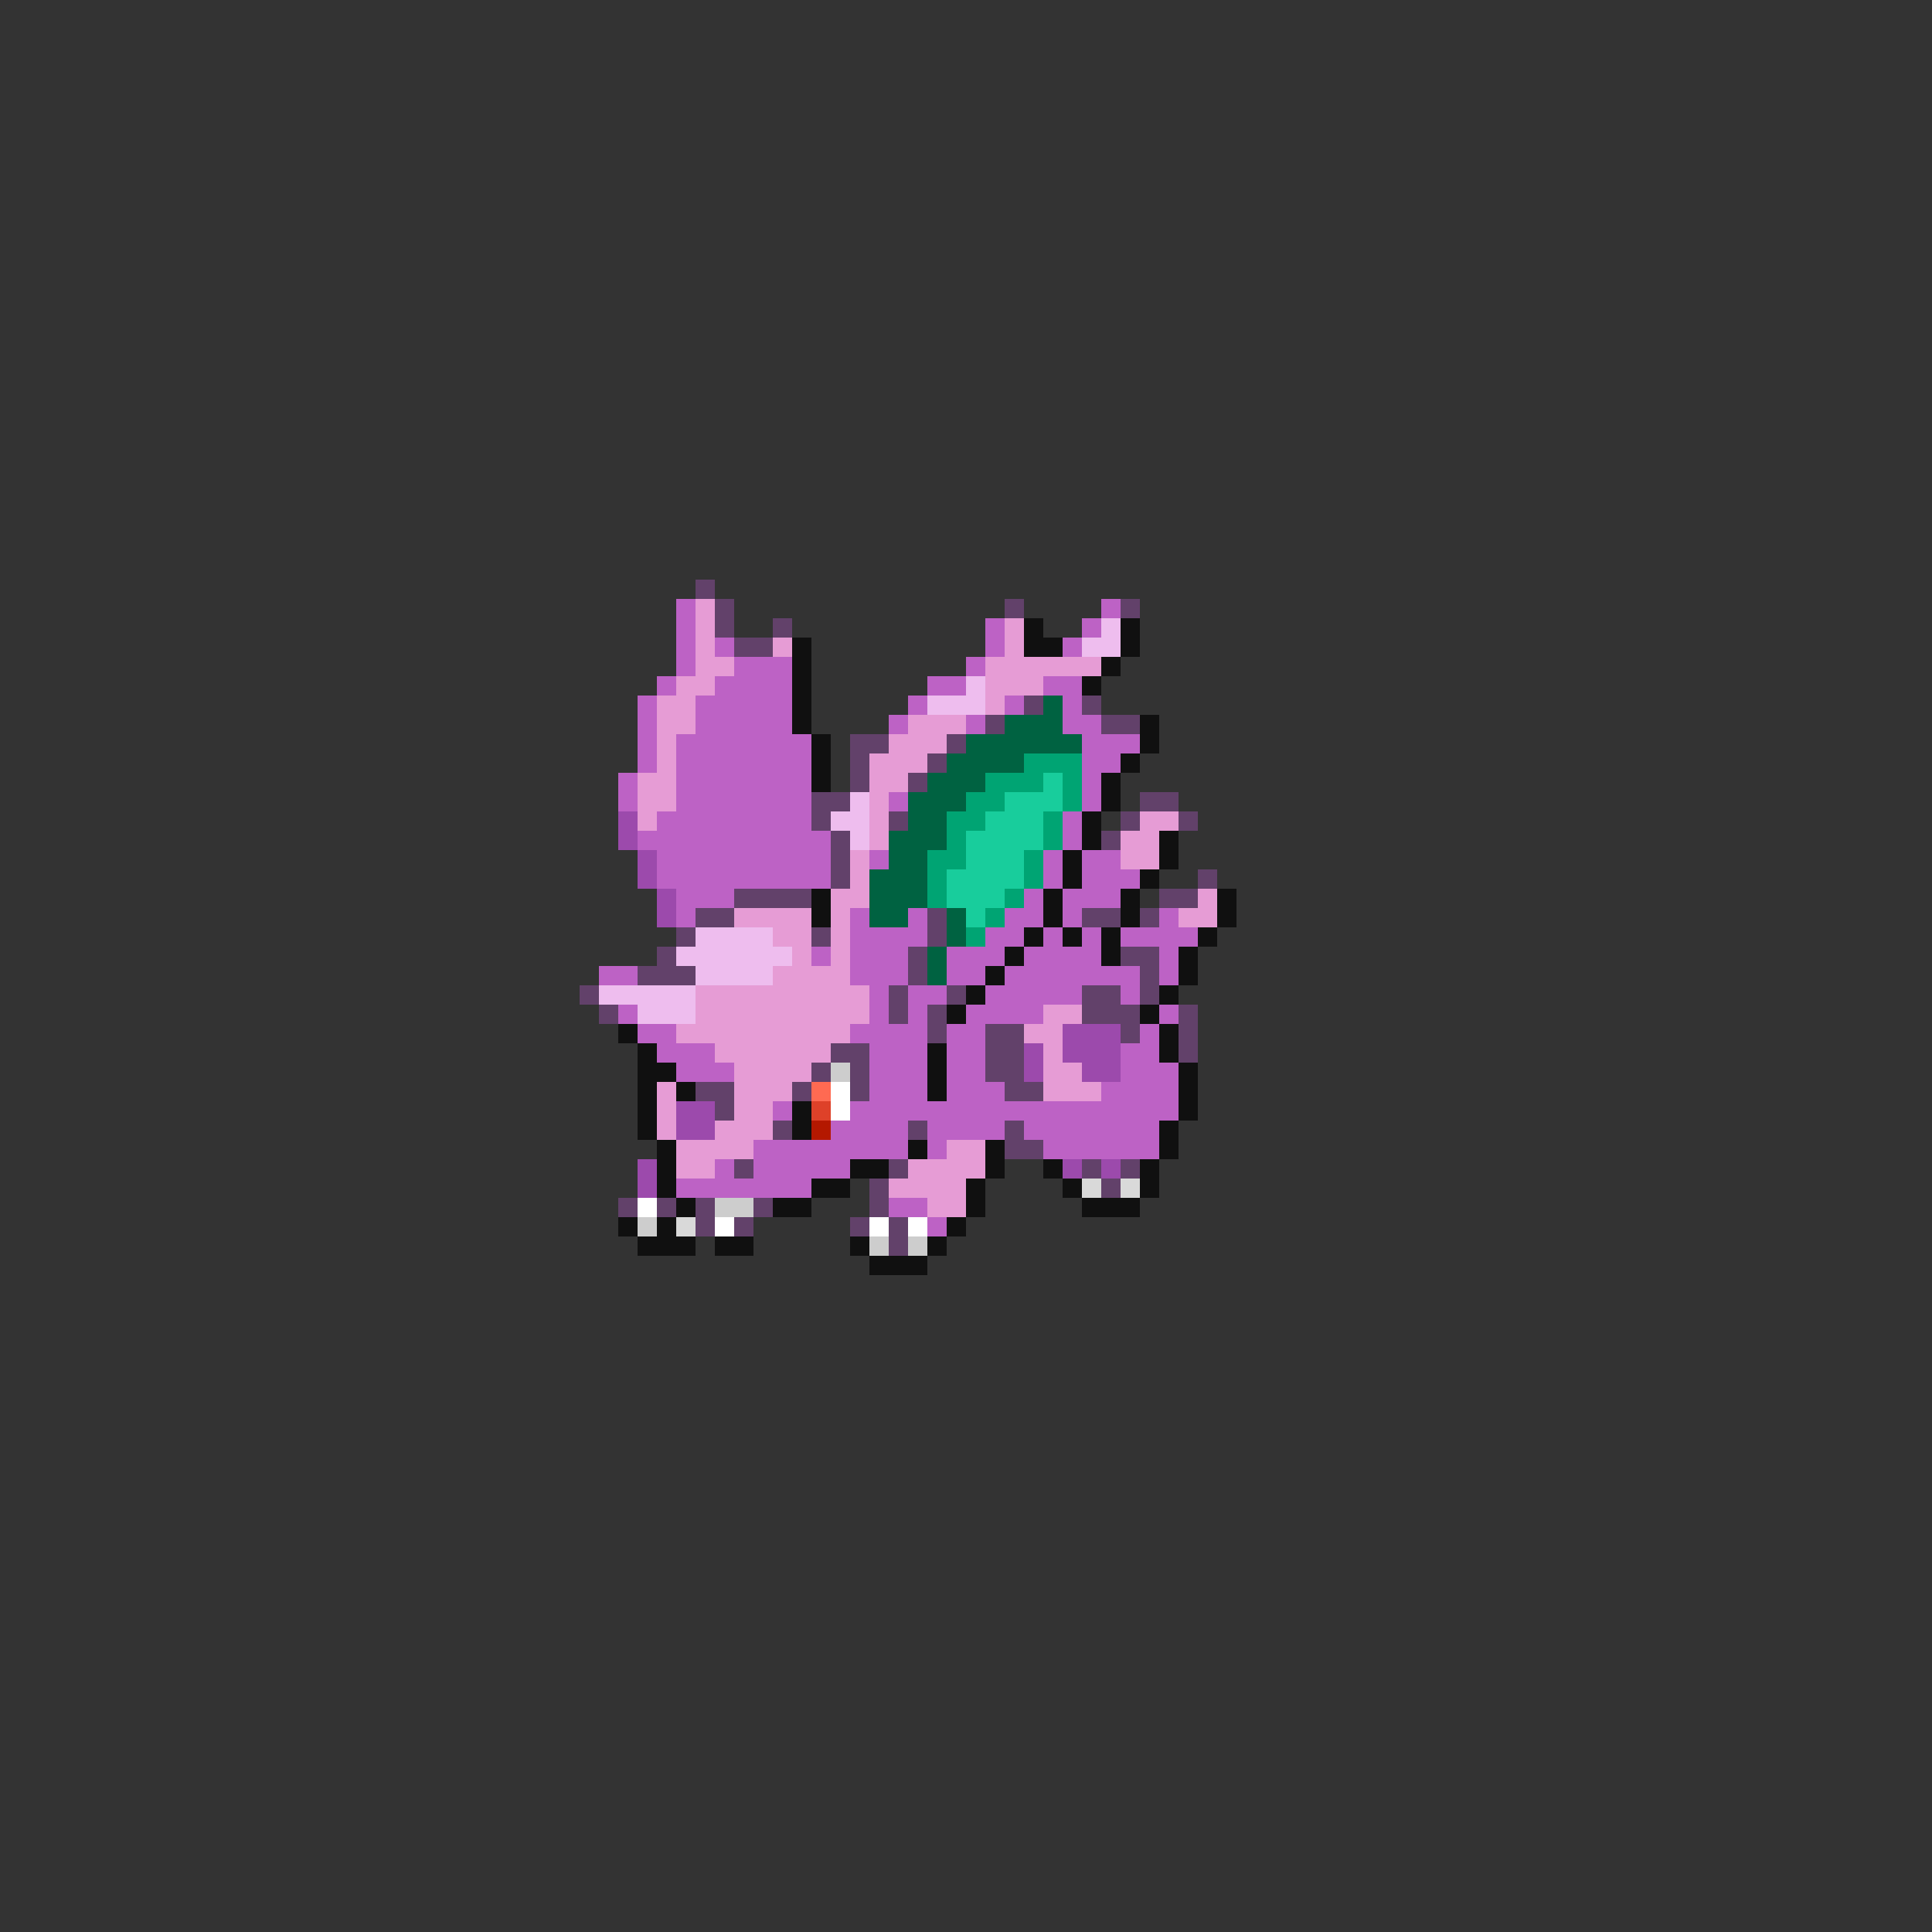 <svg width="100" height="100" viewBox="0 0 100 100" fill="none" xmlns="http://www.w3.org/2000/svg">
<rect x="0" y="0" width="100" height="100" fill="#333333" stroke="none"/>
<path fill-rule="evenodd" clip-rule="evenodd" d="M43 55H44V56H43V55ZM33 63H34V64H33V63ZM46 64H45V65H46V64ZM47 64H48V65H47V64ZM39 62H37V63H39V62Z" fill="#CDCDCD"/>
<path fill-rule="evenodd" clip-rule="evenodd" d="M43 56H44V58H43V56ZM33 62H34V63H33V62ZM38 63H37V64H38V63ZM45 63H46V64H45V63ZM48 63H47V64H48V63Z" fill="white"/>
<rect x="42" y="56" width="1" height="1" fill="#FF6A52"/>
<rect x="42" y="57" width="1" height="1" fill="#DE4129"/>
<rect x="42" y="58" width="1" height="1" fill="#B41800"/>
<path fill-rule="evenodd" clip-rule="evenodd" d="M56 39H55H53V40H51V41H50V42H49V43V44H48V47H49V45H50V43H51V42H52V41H54V40H55V42H54V44H53V46H52V47H51V48H50V49H51V48H52V47H53V46H54V44H55V42H56V39Z" fill="#00A473"/>
<path fill-rule="evenodd" clip-rule="evenodd" d="M55 40H54V41H53H52V42H51V43H50V45H49V47H50V48H51V47H52V46H53V44H54V42H55V40Z" fill="#18CD9C"/>
<path fill-rule="evenodd" clip-rule="evenodd" d="M54 36H55V38H56V39H55H54H53V40H51V41H50V42H49V44H48V47H47V48H45V45H46V43H47V41H48V40H49V39H50V38H51H52V37H53H54V36ZM49 47H50V49H49V47ZM49 49V51H48V49H49Z" fill="#006241"/>
<path fill-rule="evenodd" clip-rule="evenodd" d="M58 32H57V33H56V34H57H58V32ZM51 35H50V36H48V37H50H51V35ZM45 41H44V42H43V43H44V44H45V41ZM40 48H36V49H35V50H36V51H33H31V52H33V53H36V51H40V50H41V49H40V48Z" fill="#EEBDEE"/>
<path fill-rule="evenodd" clip-rule="evenodd" d="M37 31H36V35H35V36H34V40H33V43H34V42H35V38H36V36H37V35H38V34H37V31ZM40 33H41V34H40V33ZM46 39H45V44H44V46H43V50H42V48V47H38V48H40V49H41V50H40V51H36V53H35V54H36H37V55H38V58H37V59H35V56H34V59H35V61H37V60H39V59H40V58V57H41V56H42V55H43V54H44V53H45V51H44V50V47H45V44H46V41H47V40H48V39H49V38H50V37H49H48H47V38H46V39ZM51 34H52V32H53V34H54H57V35H54V36H53H52V37H51V34ZM59 42H61V43H60V45H58V43H59V42ZM61 47H62V46H63V48H62H61V47ZM54 52H56V53H55V54V55H56V56H57V57H56H55H54V54H53V53H54V52ZM47 61H46V62H47H48V63H50V62V61H51V59H49V60H47V61Z" fill="#E69CD5"/>
<path fill-rule="evenodd" clip-rule="evenodd" d="M37 30H36V31H37V33H38V34H40V33H41V32H40V33H38V31H37V30ZM59 31H58V32H59V31ZM56 36H57V37H56V36ZM57 37H59V38H57V37ZM59 41H61V42H59V41ZM58 43V42H59V43H58ZM58 43V44H57V43H58ZM61 42H62V43H61V42ZM62 45H63V46H62V45ZM60 47V46H62V47H60ZM60 47V48H59V47H60ZM38 46V47H36V48H35V49H34V50H33V51H34H35H36V50H35V49H36V48H38V47H42V46H38ZM30 51H31V52H30V51ZM31 52H32V53H31V52ZM36 56H37H38V58H37V57H36V56ZM39 60H38V61H39V60ZM33 62H32V63H33V62ZM35 62H34V63H35V62ZM36 62H37V64H36V62ZM39 63H38V64H39V63ZM39 63H40V62H39V63ZM42 48H43V49H42V48ZM42 56H41V57H42V56ZM43 55H42V56H43V55ZM43 55V54H44H45V57H44V55H43ZM40 58H41V59H40V58ZM46 60H47V61H46V60ZM46 63V61H45V63H44V64H45V63H46ZM46 63H47V65H46V63ZM47 58H48V59H47V58ZM53 58H52V60H53H54V59H53V58ZM57 60H56V61H57V62H58V61H59V60H58V61H57V60ZM48 52H49V54H48V52ZM49 52H50V51H49V52ZM47 51H46V53H47V51ZM47 49H48V51H47V49ZM49 47H48V49H49V47ZM53 53H51V56H52V57H54V56H53V53ZM58 53V54H59V53V52H60V49H59H58V50H59V52H58V51H56V53H58ZM61 52H62V55H61V52ZM58 47H56V48H58V47ZM52 31H53V32H52V31ZM54 36H53V37H54V36ZM51 37H52V38H51V37ZM50 38H49V39H48V40H47V41H48V40H49V39H50V38ZM46 42H47V43H46V42ZM44 41H43H42V43H43V46H44V43H43V42H44V41ZM44 41V38H45H46V39H45V41H44Z" fill="#62416A"/>
<path fill-rule="evenodd" clip-rule="evenodd" d="M33 42H32V44H33V46H34V48H35V46H34V44H33V42ZM56 60H55V61H56V60ZM57 60H58V61H57V60ZM54 54H53V56H54V54ZM55 53H56H58V56H56V55H55V53ZM35 57H37V59H35V57ZM34 60H33V62H34V60Z" fill="#9C4AAC"/>
<path fill-rule="evenodd" clip-rule="evenodd" d="M36 31H35V35H34V36H33V40H32V42H33V40H34V36H35V35H36V31ZM37 33H38V34H37V33ZM38 34H41V38H42V43H43V46H42H41H38V47H36V48H35V47V46H34V44H33V43H34V42H35V38H36V36H37V35H38V34ZM33 52H32V53H33V54H34V55H35V56H38V55H37V54H35V53H33V52ZM42 49H43V50H42V49ZM33 50H31V51H33V50ZM45 44H46V45H45V44ZM47 41H46V42H47V41ZM46 37H47V38H46V37ZM48 36H47V37H48V36ZM50 35V36H48V35H50ZM51 34V35H50V34H51ZM51 34H52V32H51V34ZM50 37H51V38H50V37ZM53 36H52V37H53V36ZM56 33H55V34H56V33ZM57 32V33H56V32H57ZM57 32V31H58V32H57ZM60 47H61V48H62V49H61V51H60V49H58V48H60V47ZM61 52H60V53H59V54H58V56H57V57H54H53H52V56H51V53H54V52H56V51H57H58V52H59V50H58H57V49V48H56V47H58V46H59V45H58V44H56V42H57V40H58V39H59V38H58H57V37H56V36V35H54V36H55V38H56V40V42H55V44H54V46H53V47H52V48H51V49H49V51H47V49H48V47H47V48H45V47H44V48V51H45V53H44V54H45V57H44V58H43V59H39V61H38V60H37V61H35V62H42V61H44V60H45H47V58H48V60H49V59H51H52V58H53V59H54V60H60V58H61V57V55H60V53H61V52ZM47 51V52V53H46V51H47ZM51 51V52H50V53H49V57H48V53V52H49V51H51ZM52 50V51H51V50H52ZM53 49V50H52V49H53ZM54 48V49H53V48H54ZM55 48H54V46H55V48ZM55 48V49H56V48H55ZM55 46V44H56V46H55ZM48 63H49V64H48V63ZM48 63H46V62H48V63ZM40 57H41V58H40V57Z" fill="#BD62C5"/>
<path fill-rule="evenodd" clip-rule="evenodd" d="M56 61H57V62H56V61ZM35 63H36V64H35V63ZM59 61H58V62H59V61Z" fill="#D9D9D9"/>
<path fill-rule="evenodd" clip-rule="evenodd" d="M53 32H54V33H55V34H54H53V32ZM42 33H41V38H42V41H43V38H42V33ZM57 34H58V35H57V34ZM57 35V36H56V35H57ZM58 34V32H59V34H58ZM58 39H59V40H58V39ZM57 42V40H58V42H57ZM56 44V42H57V44H56ZM55 46V44H56V46H55ZM55 48V46H54V48H53V49H52V50H51V51H50V52H49V53H50V52H51V51H52V50H53V49H54V48H55ZM55 48H56V49H55V48ZM59 39H60V37H59V39ZM59 45H60V46H59V45ZM58 48V46H59V48H58ZM58 48V50H57V48H58ZM60 45V43H61V45H60ZM63 48H62V49H61V51H60V52H59V53H60V55H61V58H60V60H59V62H56V61H55V60H54V61H55V62H56V63H59V62H60V60H61V58H62V55H61V53H60V52H61V51H62V49H63V48ZM63 48H64V46H63V48ZM50 63H49V64H48V65H45V64H44V65H45V66H48V65H49V64H50V63ZM51 61V63H50V61H51ZM51 61V59H52V61H51ZM47 59H48V60H47V59ZM36 62H35V59H34V56H35V57H36V56H35V55H34V54H33V53H32V54H33V59H34V62H35V63H34V64H33V63H32V64H33V65H36V64H35V63H36V62ZM48 54H49V57H48V54ZM39 64H37V65H39V64ZM42 62V63H40V62H42ZM44 61V62H42V61H44ZM44 61V60H46V61H44ZM41 57H42V59H41V57ZM43 46H42V48H43V46Z" fill="#101010"/>
</svg>
